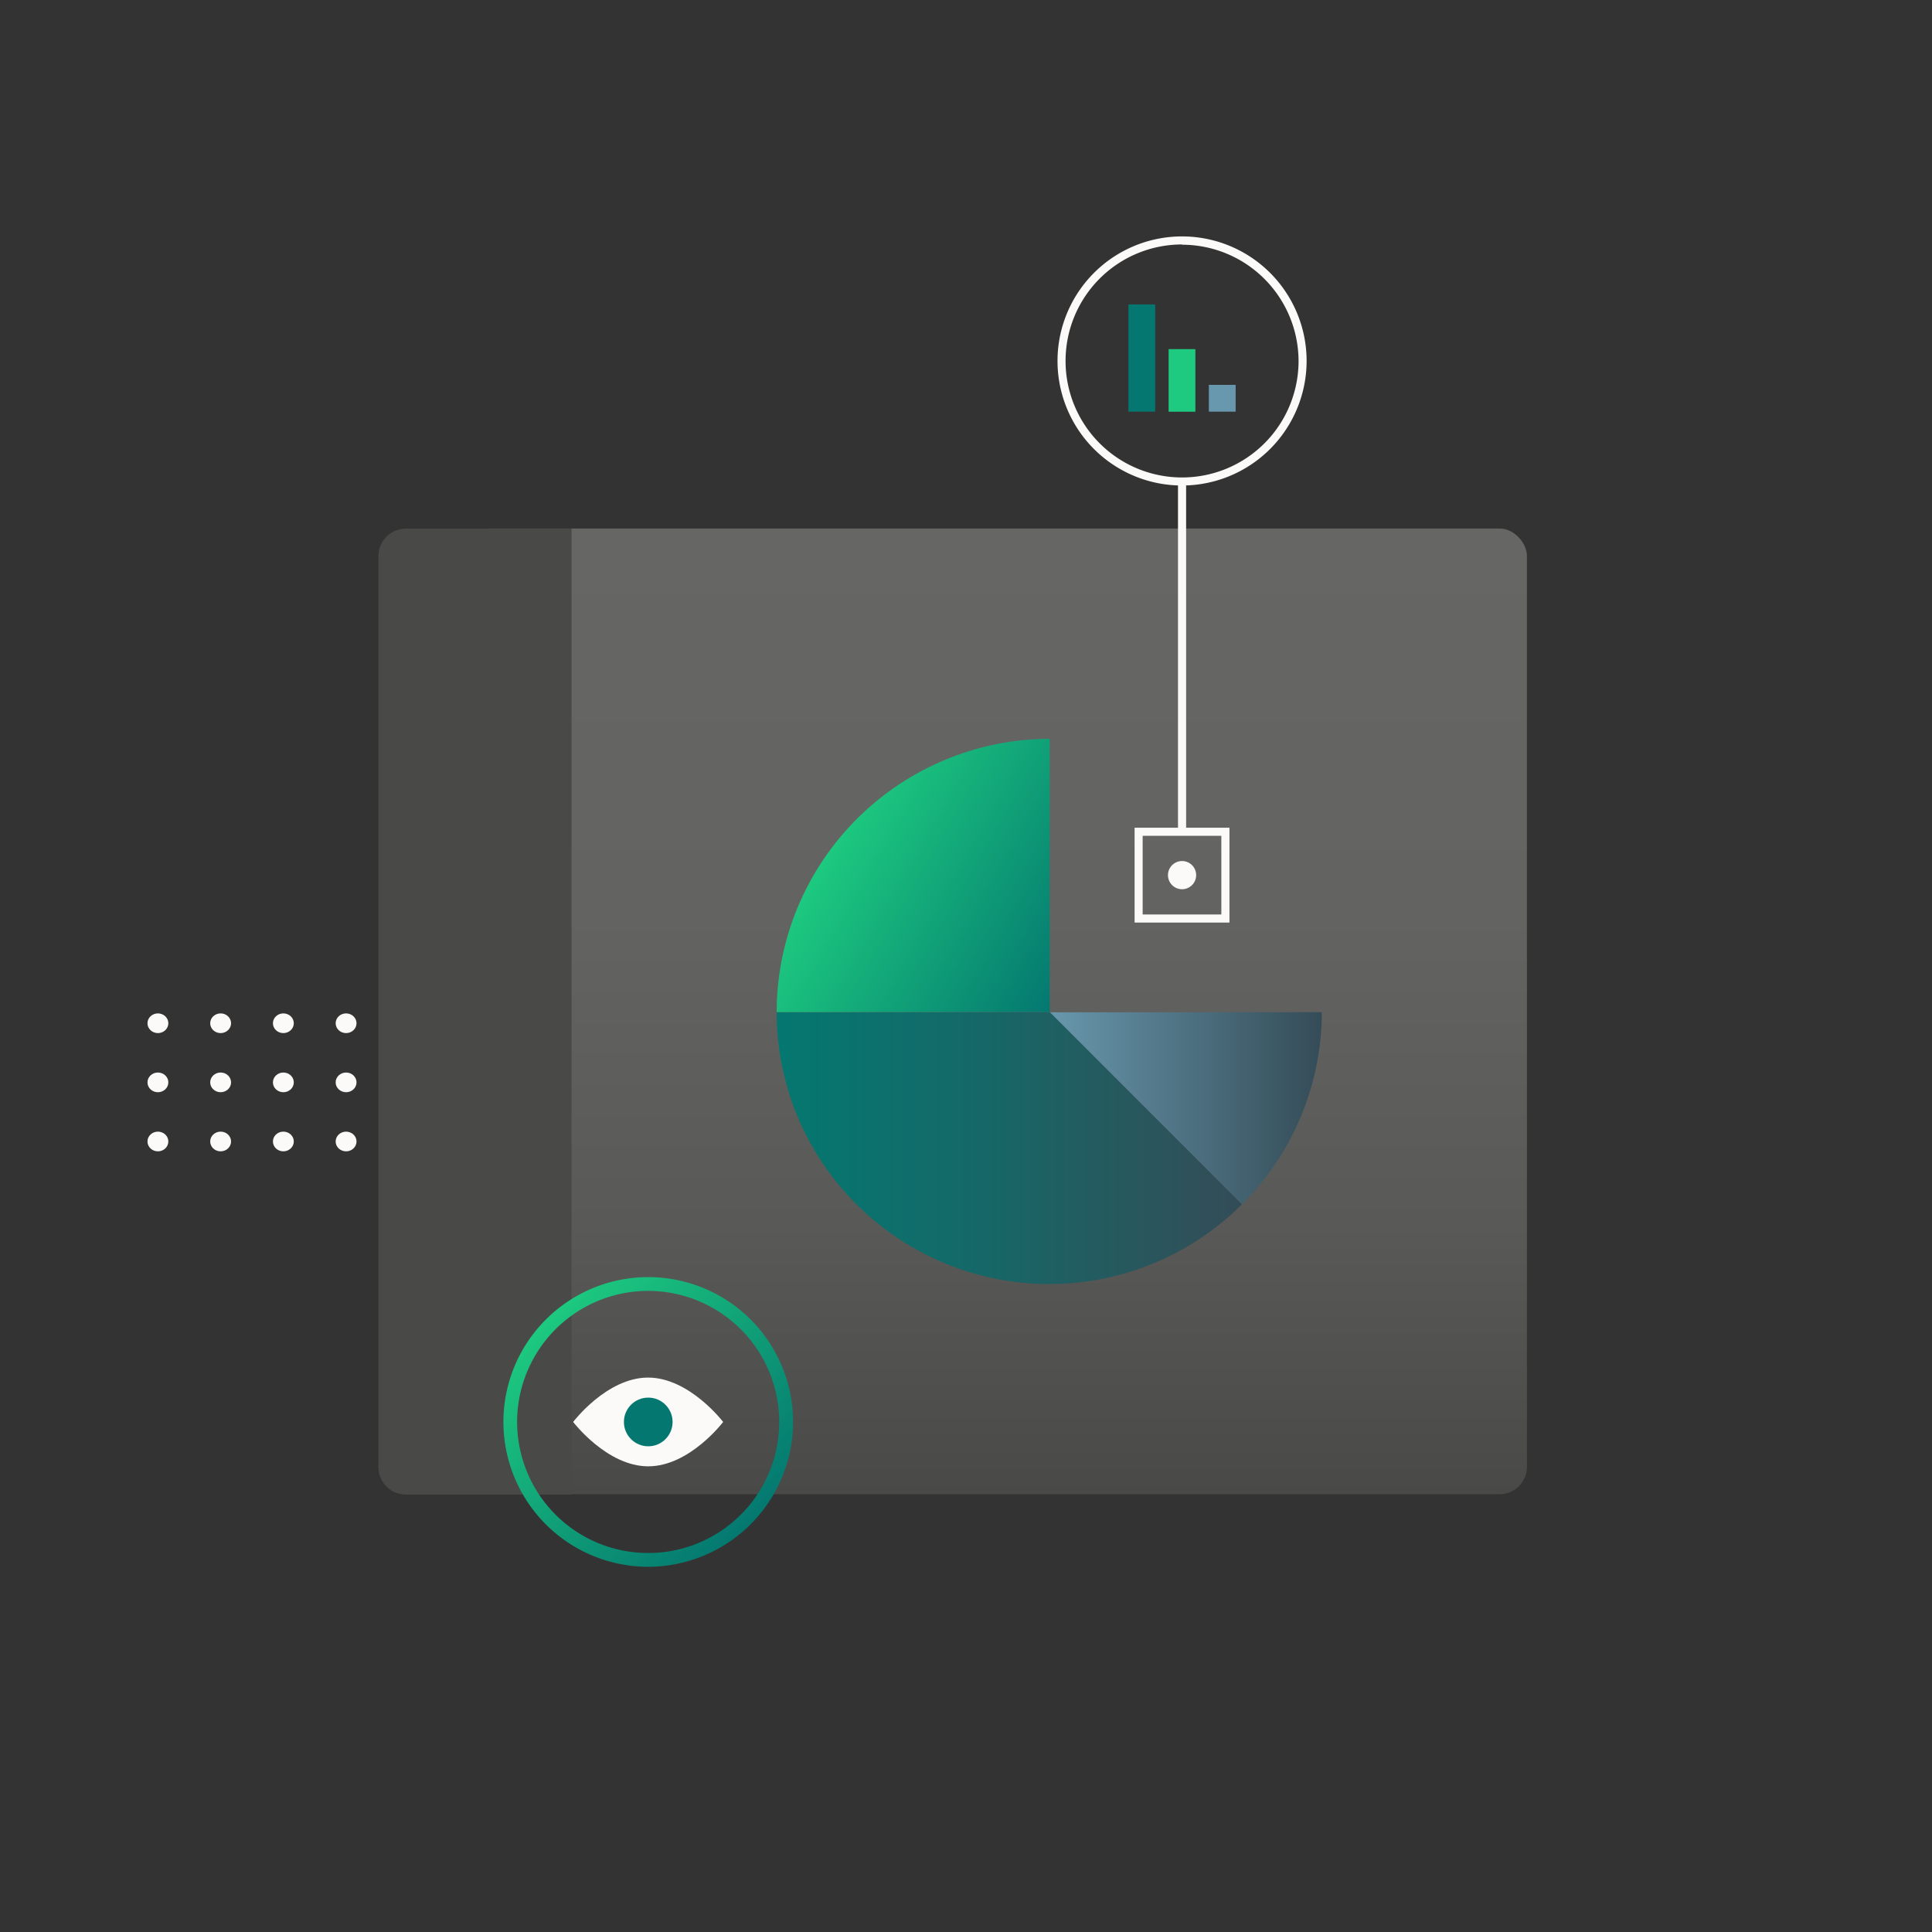 <svg xmlns="http://www.w3.org/2000/svg" xmlns:xlink="http://www.w3.org/1999/xlink" x="0px" y="0px"
  viewBox="0 0 300 300" style="enable-background:new 0 0 300 300;" xml:space="preserve">
  <rect x="0" y="0" width="300" height="300" fill="#333333" stroke="none"/>
  <defs>
    <style>
      .cls-1 {fill: #fbfaf9;}
      .cls-2 {fill: url(#linear-gradient);}
      .cls-3 {fill: #494948;}
      .cls-4 {fill: #047870;}
      .cls-5 {fill: #1dca7f;}
      .cls-6 {fill: #6898ae;}
      .cls-7 {fill: url(#New_Gradient_Swatch_copy_2);}
      .cls-8 {fill: url(#New_Gradient_Swatch);}
      .cls-9 {fill: url(#linear-gradient-2);}
      .cls-10 {fill: url(#New_Gradient_Swatch_copy_3);}

      @keyframes bar1 {
        to {
          transform: scale(1, 0.2);
        }
      }
      .bar1 {
        animation: bar1 4000ms ease-in-out alternate infinite;
        transform-origin: 0 63.92px;
      }
      @keyframes bar2 {
        to {
          transform: scale(1, 4);
        }
      }
      .bar2 {
        animation: bar2 4000ms ease-in-out alternate infinite;
        transform-origin: 0 63.92px;
      }

      @keyframes dots {
        from {
          transform: translateX(10px);
        }
      }
      .dots {
        animation: dots 6000ms ease-in-out -5000ms alternate infinite;
      }

      @keyframes eye {
        0%, 50% {
          transform: none;
        }
        10% {
          transform: translate(-2px, 0);
        }
        20% {
          transform: translate(1px, -1px);
        }
        40% {
          transform: translate(1px, 1px);
        }
      }
      .eye {
        animation: eye 5000ms ease-in-out -1000ms infinite;
      }

      @keyframes pie1 {
        to {
          transform: rotate(-22.5deg);
        }
      }
      .pie1 {
        animation: pie1 3000ms ease-in-out alternate infinite;
        transform-origin: 163.05px 157.17px;
      }
      @keyframes pie2 {
        to {
          transform: rotate(22.5deg);
        }
      }
      .pie2 {
        animation: pie2 3000ms ease-in-out alternate infinite;
        transform-origin: 163.05px 157.17px;
      }
    </style>
    <linearGradient id="linear-gradient" x1="154.35" y1="82.08" x2="154.35" y2="232.03" gradientTransform="translate(308.7 314.1) rotate(-180)"
      gradientUnits="userSpaceOnUse">
      <stop offset="0" stop-color="#666665" />
      <stop offset="0.4" stop-color="#636362" />
      <stop offset="0.72" stop-color="#595958" />
      <stop offset="1" stop-color="#494948" />
    </linearGradient>
    <linearGradient id="New_Gradient_Swatch_copy_2" x1="84.76" y1="204.9" x2="116.56" y2="236.69" gradientUnits="userSpaceOnUse">
      <stop offset="0" stop-color="#1dc97f" />
      <stop offset="1" stop-color="#047870" />
    </linearGradient>
    <linearGradient id="New_Gradient_Swatch" x1="120.6" y1="178.28" x2="192.86" y2="178.28" gradientUnits="userSpaceOnUse">
      <stop offset="0" stop-color="#047870" />
      <stop offset="0.37" stop-color="#126b69" />
      <stop offset="1" stop-color="#344c57" />
    </linearGradient>
    <linearGradient id="linear-gradient-2" x1="130.18" y1="129.22" x2="166.93" y2="150.44" xlink:href="#New_Gradient_Swatch_copy_2"
    />
    <linearGradient id="New_Gradient_Swatch_copy_3" x1="163.05" y1="172.08" x2="205.25" y2="172.08" gradientUnits="userSpaceOnUse">
      <stop offset="0" stop-color="#6897ad" />
      <stop offset="1" stop-color="#344c57" />
    </linearGradient>
  </defs>
  
  <g class="dots">
    <ellipse class="cls-1" cx="24.52" cy="158.89" rx="1.62" ry="1.53" />
    <ellipse class="cls-1" cx="24.52" cy="168.07" rx="1.62" ry="1.53" />
    <ellipse class="cls-1" cx="24.52" cy="177.25" rx="1.62" ry="1.53" />
    <ellipse class="cls-1" cx="44" cy="158.89" rx="1.62" ry="1.53" />
    <ellipse class="cls-1" cx="44" cy="168.07" rx="1.62" ry="1.53" />
    <ellipse class="cls-1" cx="44" cy="177.25" rx="1.62" ry="1.53" />
    <ellipse class="cls-1" cx="34.26" cy="158.89" rx="1.62" ry="1.53" />
    <ellipse class="cls-1" cx="34.26" cy="168.07" rx="1.62" ry="1.53" />
    <ellipse class="cls-1" cx="34.26" cy="177.25" rx="1.62" ry="1.53" />
    <ellipse class="cls-1" cx="63.48" cy="158.89" rx="1.62" ry="1.53" />
    <ellipse class="cls-1" cx="63.48" cy="168.07" rx="1.62" ry="1.53" />
    <ellipse class="cls-1" cx="63.48" cy="177.25" rx="1.62" ry="1.53" />
    <ellipse class="cls-1" cx="53.74" cy="158.89" rx="1.62" ry="1.53" />
    <ellipse class="cls-1" cx="53.74" cy="168.07" rx="1.62" ry="1.53" />
    <ellipse class="cls-1" cx="53.74" cy="177.25" rx="1.62" ry="1.53" />
    <ellipse class="cls-1" cx="82.96" cy="158.89" rx="1.62" ry="1.53" />
    <ellipse class="cls-1" cx="82.96" cy="168.07" rx="1.62" ry="1.53" />
    <ellipse class="cls-1" cx="82.96" cy="177.25" rx="1.62" ry="1.53" />
    <ellipse class="cls-1" cx="73.22" cy="158.89" rx="1.62" ry="1.53" />
    <ellipse class="cls-1" cx="73.22" cy="168.07" rx="1.62" ry="1.53" />
    <ellipse class="cls-1" cx="73.22" cy="177.25" rx="1.62" ry="1.53" />
    <ellipse class="cls-1" cx="102.44" cy="158.89" rx="1.62" ry="1.53" />
    <ellipse class="cls-1" cx="102.44" cy="168.07" rx="1.62" ry="1.53" />
    <ellipse class="cls-1" cx="102.44" cy="177.25" rx="1.62" ry="1.53" />
    <ellipse class="cls-1" cx="92.7" cy="158.89" rx="1.62" ry="1.53" />
    <ellipse class="cls-1" cx="92.7" cy="168.07" rx="1.62" ry="1.53" />
    <ellipse class="cls-1" cx="92.7" cy="177.25" rx="1.62" ry="1.53" />
    <ellipse class="cls-1" cx="121.92" cy="158.89" rx="1.62" ry="1.53" />
    <ellipse class="cls-1" cx="121.92" cy="168.07" rx="1.62" ry="1.53" />
    <ellipse class="cls-1" cx="121.92" cy="177.25" rx="1.62" ry="1.53" />
    <ellipse class="cls-1" cx="112.18" cy="158.89" rx="1.62" ry="1.53" />
    <ellipse class="cls-1" cx="112.18" cy="168.07" rx="1.62" ry="1.53" />
    <ellipse class="cls-1" cx="112.18" cy="177.25" rx="1.62" ry="1.53" />
    <ellipse class="cls-1" cx="141.4" cy="158.89" rx="1.62" ry="1.53" />
    <ellipse class="cls-1" cx="141.4" cy="168.07" rx="1.62" ry="1.53" />
    <ellipse class="cls-1" cx="141.4" cy="177.25" rx="1.62" ry="1.53" />
    <ellipse class="cls-1" cx="131.66" cy="158.89" rx="1.62" ry="1.53" />
    <ellipse class="cls-1" cx="131.66" cy="168.07" rx="1.62" ry="1.53" />
    <ellipse class="cls-1" cx="131.66" cy="177.25" rx="1.62" ry="1.53" />
    <ellipse class="cls-1" cx="160.88" cy="158.89" rx="1.62" ry="1.53" />
    <ellipse class="cls-1" cx="160.88" cy="168.07" rx="1.62" ry="1.53" />
    <ellipse class="cls-1" cx="160.88" cy="177.25" rx="1.62" ry="1.53" />
    <ellipse class="cls-1" cx="151.14" cy="158.89" rx="1.62" ry="1.53" />
    <ellipse class="cls-1" cx="151.14" cy="168.07" rx="1.62" ry="1.53" />
    <ellipse class="cls-1" cx="151.14" cy="177.25" rx="1.62" ry="1.53" />
  </g>

  <rect class="cls-2" x="71.6" y="82.08" width="165.5" height="149.95" rx="4.24" ry="4.24" transform="translate(308.7 314.1) rotate(180)"
  />
  <path class="cls-3" d="M-1.21,142.06h150a0,0,0,0,1,0,0v25.71a4.28,4.28,0,0,1-4.28,4.28H3.07a4.28,4.28,0,0,1-4.28-4.28V142.06A0,0,0,0,1-1.21,142.06Z"
    transform="translate(230.81 83.29) rotate(90)" />
    
  <circle class="cls-1" cx="183.55" cy="135.89" r="2.19" />
  <path class="cls-1" d="M183.55,75.39a19.34,19.34,0,1,1,19.34-19.34A19.36,19.36,0,0,1,183.55,75.39Zm0-37.43a18.09,18.09,0,1,0,18.09,18.09A18.11,18.11,0,0,0,183.55,38Z"
  />

  <rect class="cls-4 bar1" x="175.22" y="47.27" width="4.16" height="16.65" />
  <rect class="cls-5" x="181.46" y="54.21" width="4.16" height="9.72" />
  <rect class="cls-6 bar2" x="187.71" y="59.76" width="4.16" height="4.16" />

  <rect class="cls-1" x="182.92" y="75.11" width="1.26" height="54.09" />
  <path class="cls-1" d="M190.91,143.26H176.18V128.53h14.73ZM177.43,142h12.22V129.78H177.43Z" />

  <path class="cls-7" d="M100.66,243.29a22.49,22.49,0,1,1,22.49-22.49A22.52,22.52,0,0,1,100.66,243.29Zm0-42.84A20.35,20.35,0,1,0,121,220.8,20.37,20.37,0,0,0,100.66,200.45Z" />
  <path class="cls-1" d="M112.29,220.8s-5.21,6.89-11.63,6.89S89,220.8,89,220.8s5.21-6.89,11.63-6.89S112.29,220.8,112.29,220.8Z" />
  <circle class="cls-4 eye" cx="100.66" cy="220.8" r="3.78" />

  <path class="cls-8" d="M192.86,187a42.37,42.37,0,0,1-69.31-14.33s0,0,0,0c-.42-1.08-.78-2.16-1.15-3.29-.15-.56-.32-1.13-.47-1.72l-.37-1.55a37.6,37.6,0,0,1-.74-4.71,39.32,39.32,0,0,1-.22-4.2h42.45Z"
  />
  <path class="cls-9 pie1" d="M163,114.72v42.44H120.6A42.5,42.5,0,0,1,163,114.72Z" />
  <path class="cls-10 pie2" d="M205.25,157.17A42.23,42.23,0,0,1,192.86,187l-29.81-29.81Z" />
</svg>
